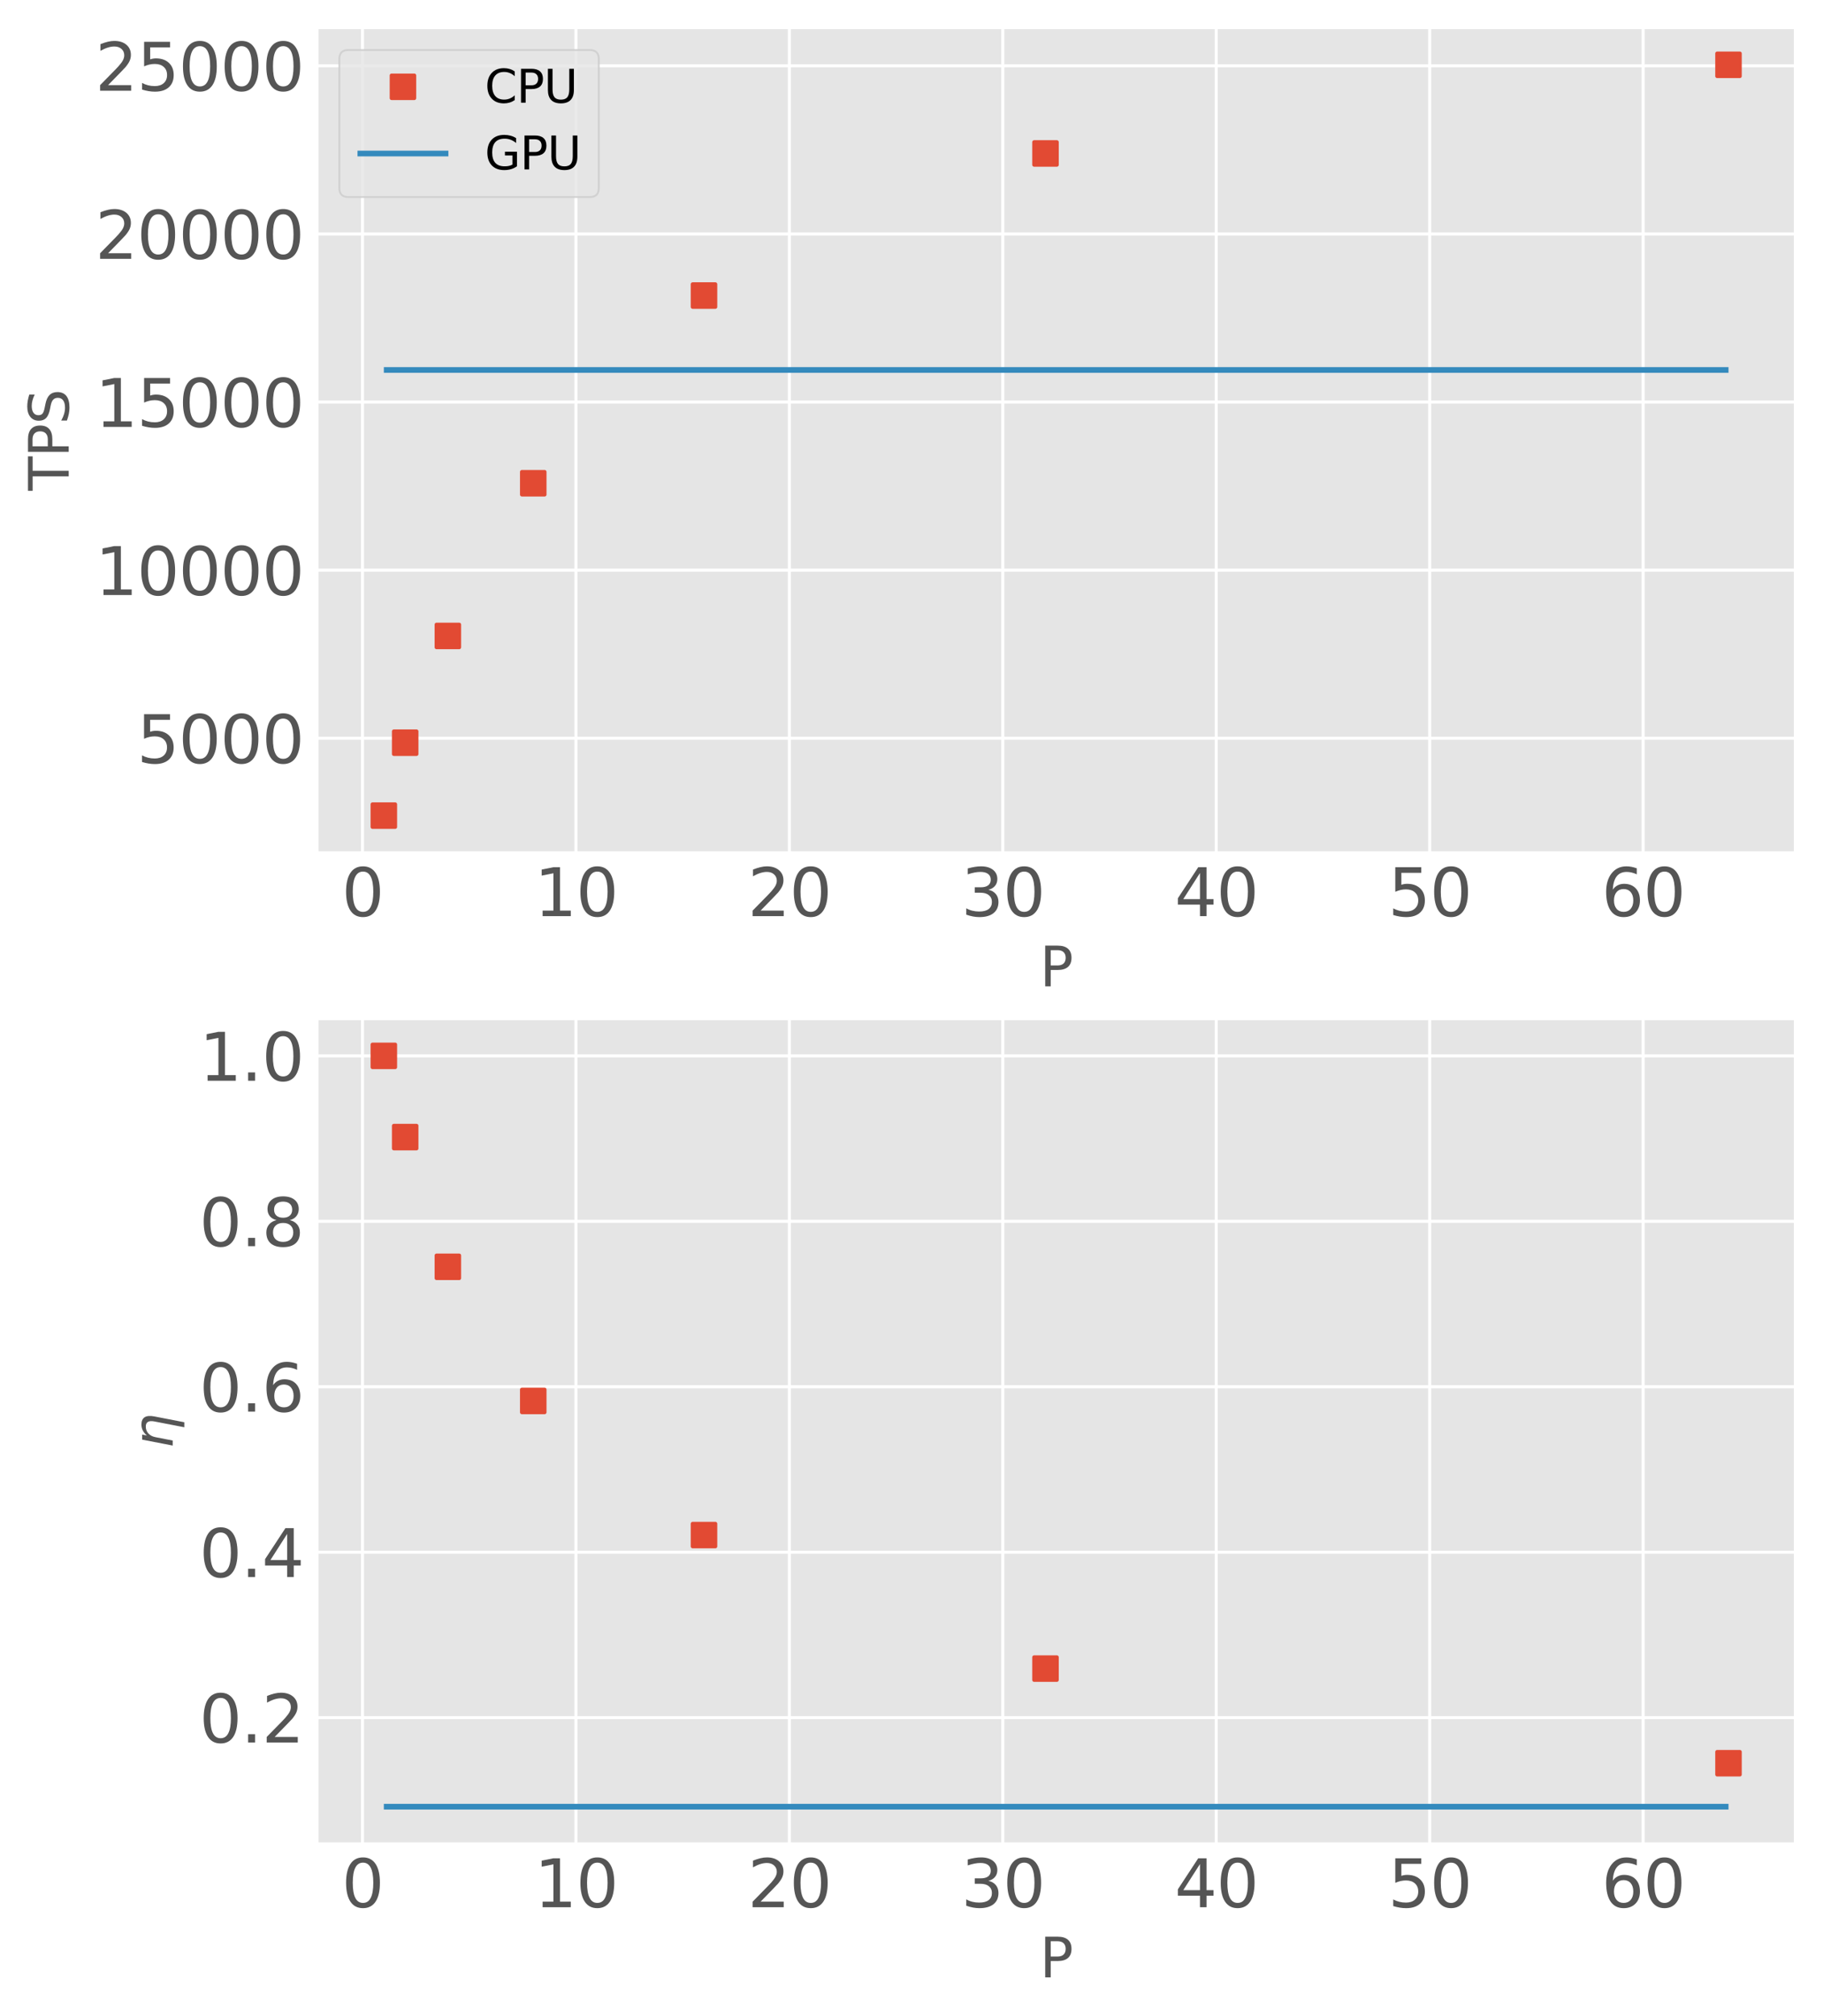 <?xml version="1.0" encoding="utf-8" standalone="no"?>
<!DOCTYPE svg PUBLIC "-//W3C//DTD SVG 1.1//EN"
  "http://www.w3.org/Graphics/SVG/1.1/DTD/svg11.dtd">
<svg xmlns:xlink="http://www.w3.org/1999/xlink" width="481.409pt" height="532.254pt" viewBox="0 0 481.409 532.254" xmlns="http://www.w3.org/2000/svg" version="1.1">
 <defs>
  <style type="text/css">*{stroke-linejoin: round; stroke-linecap: butt}</style>
 </defs>
 <g id="figure_1">
  <g id="patch_1">
   <path d="M 0 532.254 
L 481.409 532.254 
L 481.409 0 
L 0 0 
z
" style="fill: #ffffff"/>
  </g>
  <g id="axes_1">
   <g id="patch_2">
    <path d="M 83.609 225.243 
L 474.209 225.243 
L 474.209 7.2 
L 83.609 7.2 
z
" style="fill: #e5e5e5"/>
   </g>
   <g id="matplotlib.axis_1">
    <g id="xtick_1">
     <g id="line2d_1">
      <path d="M 95.727 225.243 
L 95.727 7.2 
" clip-path="url(#p05cb6766d3)" style="fill: none; stroke: #ffffff; stroke-width: 0.8; stroke-linecap: square"/>
     </g>
     <g id="line2d_2"/>
     <g id="text_1">
      <!-- 0 -->
      <g style="fill: #555555" transform="translate(90.229 241.873) scale(0.173 -0.173)">
       <defs>
        <path id="DejaVuSans-30" d="M 2034 4250 
Q 1547 4250 1301 3770 
Q 1056 3291 1056 2328 
Q 1056 1369 1301 889 
Q 1547 409 2034 409 
Q 2525 409 2770 889 
Q 3016 1369 3016 2328 
Q 3016 3291 2770 3770 
Q 2525 4250 2034 4250 
z
M 2034 4750 
Q 2819 4750 3233 4129 
Q 3647 3509 3647 2328 
Q 3647 1150 3233 529 
Q 2819 -91 2034 -91 
Q 1250 -91 836 529 
Q 422 1150 422 2328 
Q 422 3509 836 4129 
Q 1250 4750 2034 4750 
z
" transform="scale(0.016)"/>
       </defs>
       <use xlink:href="#DejaVuSans-30"/>
      </g>
     </g>
    </g>
    <g id="xtick_2">
     <g id="line2d_3">
      <path d="M 152.09 225.243 
L 152.09 7.2 
" clip-path="url(#p05cb6766d3)" style="fill: none; stroke: #ffffff; stroke-width: 0.8; stroke-linecap: square"/>
     </g>
     <g id="line2d_4"/>
     <g id="text_2">
      <!-- 10 -->
      <g style="fill: #555555" transform="translate(141.096 241.873) scale(0.173 -0.173)">
       <defs>
        <path id="DejaVuSans-31" d="M 794 531 
L 1825 531 
L 1825 4091 
L 703 3866 
L 703 4441 
L 1819 4666 
L 2450 4666 
L 2450 531 
L 3481 531 
L 3481 0 
L 794 0 
L 794 531 
z
" transform="scale(0.016)"/>
       </defs>
       <use xlink:href="#DejaVuSans-31"/>
       <use xlink:href="#DejaVuSans-30" x="63.623"/>
      </g>
     </g>
    </g>
    <g id="xtick_3">
     <g id="line2d_5">
      <path d="M 208.454 225.243 
L 208.454 7.2 
" clip-path="url(#p05cb6766d3)" style="fill: none; stroke: #ffffff; stroke-width: 0.8; stroke-linecap: square"/>
     </g>
     <g id="line2d_6"/>
     <g id="text_3">
      <!-- 20 -->
      <g style="fill: #555555" transform="translate(197.46 241.873) scale(0.173 -0.173)">
       <defs>
        <path id="DejaVuSans-32" d="M 1228 531 
L 3431 531 
L 3431 0 
L 469 0 
L 469 531 
Q 828 903 1448 1529 
Q 2069 2156 2228 2338 
Q 2531 2678 2651 2914 
Q 2772 3150 2772 3378 
Q 2772 3750 2511 3984 
Q 2250 4219 1831 4219 
Q 1534 4219 1204 4116 
Q 875 4013 500 3803 
L 500 4441 
Q 881 4594 1212 4672 
Q 1544 4750 1819 4750 
Q 2544 4750 2975 4387 
Q 3406 4025 3406 3419 
Q 3406 3131 3298 2873 
Q 3191 2616 2906 2266 
Q 2828 2175 2409 1742 
Q 1991 1309 1228 531 
z
" transform="scale(0.016)"/>
       </defs>
       <use xlink:href="#DejaVuSans-32"/>
       <use xlink:href="#DejaVuSans-30" x="63.623"/>
      </g>
     </g>
    </g>
    <g id="xtick_4">
     <g id="line2d_7">
      <path d="M 264.818 225.243 
L 264.818 7.2 
" clip-path="url(#p05cb6766d3)" style="fill: none; stroke: #ffffff; stroke-width: 0.8; stroke-linecap: square"/>
     </g>
     <g id="line2d_8"/>
     <g id="text_4">
      <!-- 30 -->
      <g style="fill: #555555" transform="translate(253.823 241.873) scale(0.173 -0.173)">
       <defs>
        <path id="DejaVuSans-33" d="M 2597 2516 
Q 3050 2419 3304 2112 
Q 3559 1806 3559 1356 
Q 3559 666 3084 287 
Q 2609 -91 1734 -91 
Q 1441 -91 1130 -33 
Q 819 25 488 141 
L 488 750 
Q 750 597 1062 519 
Q 1375 441 1716 441 
Q 2309 441 2620 675 
Q 2931 909 2931 1356 
Q 2931 1769 2642 2001 
Q 2353 2234 1838 2234 
L 1294 2234 
L 1294 2753 
L 1863 2753 
Q 2328 2753 2575 2939 
Q 2822 3125 2822 3475 
Q 2822 3834 2567 4026 
Q 2313 4219 1838 4219 
Q 1578 4219 1281 4162 
Q 984 4106 628 3988 
L 628 4550 
Q 988 4650 1302 4700 
Q 1616 4750 1894 4750 
Q 2613 4750 3031 4423 
Q 3450 4097 3450 3541 
Q 3450 3153 3228 2886 
Q 3006 2619 2597 2516 
z
" transform="scale(0.016)"/>
       </defs>
       <use xlink:href="#DejaVuSans-33"/>
       <use xlink:href="#DejaVuSans-30" x="63.623"/>
      </g>
     </g>
    </g>
    <g id="xtick_5">
     <g id="line2d_9">
      <path d="M 321.181 225.243 
L 321.181 7.2 
" clip-path="url(#p05cb6766d3)" style="fill: none; stroke: #ffffff; stroke-width: 0.8; stroke-linecap: square"/>
     </g>
     <g id="line2d_10"/>
     <g id="text_5">
      <!-- 40 -->
      <g style="fill: #555555" transform="translate(310.187 241.873) scale(0.173 -0.173)">
       <defs>
        <path id="DejaVuSans-34" d="M 2419 4116 
L 825 1625 
L 2419 1625 
L 2419 4116 
z
M 2253 4666 
L 3047 4666 
L 3047 1625 
L 3713 1625 
L 3713 1100 
L 3047 1100 
L 3047 0 
L 2419 0 
L 2419 1100 
L 313 1100 
L 313 1709 
L 2253 4666 
z
" transform="scale(0.016)"/>
       </defs>
       <use xlink:href="#DejaVuSans-34"/>
       <use xlink:href="#DejaVuSans-30" x="63.623"/>
      </g>
     </g>
    </g>
    <g id="xtick_6">
     <g id="line2d_11">
      <path d="M 377.545 225.243 
L 377.545 7.2 
" clip-path="url(#p05cb6766d3)" style="fill: none; stroke: #ffffff; stroke-width: 0.8; stroke-linecap: square"/>
     </g>
     <g id="line2d_12"/>
     <g id="text_6">
      <!-- 50 -->
      <g style="fill: #555555" transform="translate(366.55 241.873) scale(0.173 -0.173)">
       <defs>
        <path id="DejaVuSans-35" d="M 691 4666 
L 3169 4666 
L 3169 4134 
L 1269 4134 
L 1269 2991 
Q 1406 3038 1543 3061 
Q 1681 3084 1819 3084 
Q 2600 3084 3056 2656 
Q 3513 2228 3513 1497 
Q 3513 744 3044 326 
Q 2575 -91 1722 -91 
Q 1428 -91 1123 -41 
Q 819 9 494 109 
L 494 744 
Q 775 591 1075 516 
Q 1375 441 1709 441 
Q 2250 441 2565 725 
Q 2881 1009 2881 1497 
Q 2881 1984 2565 2268 
Q 2250 2553 1709 2553 
Q 1456 2553 1204 2497 
Q 953 2441 691 2322 
L 691 4666 
z
" transform="scale(0.016)"/>
       </defs>
       <use xlink:href="#DejaVuSans-35"/>
       <use xlink:href="#DejaVuSans-30" x="63.623"/>
      </g>
     </g>
    </g>
    <g id="xtick_7">
     <g id="line2d_13">
      <path d="M 433.909 225.243 
L 433.909 7.2 
" clip-path="url(#p05cb6766d3)" style="fill: none; stroke: #ffffff; stroke-width: 0.8; stroke-linecap: square"/>
     </g>
     <g id="line2d_14"/>
     <g id="text_7">
      <!-- 60 -->
      <g style="fill: #555555" transform="translate(422.914 241.873) scale(0.173 -0.173)">
       <defs>
        <path id="DejaVuSans-36" d="M 2113 2584 
Q 1688 2584 1439 2293 
Q 1191 2003 1191 1497 
Q 1191 994 1439 701 
Q 1688 409 2113 409 
Q 2538 409 2786 701 
Q 3034 994 3034 1497 
Q 3034 2003 2786 2293 
Q 2538 2584 2113 2584 
z
M 3366 4563 
L 3366 3988 
Q 3128 4100 2886 4159 
Q 2644 4219 2406 4219 
Q 1781 4219 1451 3797 
Q 1122 3375 1075 2522 
Q 1259 2794 1537 2939 
Q 1816 3084 2150 3084 
Q 2853 3084 3261 2657 
Q 3669 2231 3669 1497 
Q 3669 778 3244 343 
Q 2819 -91 2113 -91 
Q 1303 -91 875 529 
Q 447 1150 447 2328 
Q 447 3434 972 4092 
Q 1497 4750 2381 4750 
Q 2619 4750 2861 4703 
Q 3103 4656 3366 4563 
z
" transform="scale(0.016)"/>
       </defs>
       <use xlink:href="#DejaVuSans-36"/>
       <use xlink:href="#DejaVuSans-30" x="63.623"/>
      </g>
     </g>
    </g>
    <g id="text_8">
     <!-- P -->
     <g style="fill: #555555" transform="translate(274.567 260.408) scale(0.144 -0.144)">
      <defs>
       <path id="DejaVuSans-50" d="M 1259 4147 
L 1259 2394 
L 2053 2394 
Q 2494 2394 2734 2622 
Q 2975 2850 2975 3272 
Q 2975 3691 2734 3919 
Q 2494 4147 2053 4147 
L 1259 4147 
z
M 628 4666 
L 2053 4666 
Q 2838 4666 3239 4311 
Q 3641 3956 3641 3272 
Q 3641 2581 3239 2228 
Q 2838 1875 2053 1875 
L 1259 1875 
L 1259 0 
L 628 0 
L 628 4666 
z
" transform="scale(0.016)"/>
      </defs>
      <use xlink:href="#DejaVuSans-50"/>
     </g>
    </g>
   </g>
   <g id="matplotlib.axis_2">
    <g id="ytick_1">
     <g id="line2d_15">
      <path d="M 83.609 194.908 
L 474.209 194.908 
" clip-path="url(#p05cb6766d3)" style="fill: none; stroke: #ffffff; stroke-width: 0.8; stroke-linecap: square"/>
     </g>
     <g id="line2d_16"/>
     <g id="text_9">
      <!-- 5000 -->
      <g style="fill: #555555" transform="translate(36.131 201.473) scale(0.173 -0.173)">
       <use xlink:href="#DejaVuSans-35"/>
       <use xlink:href="#DejaVuSans-30" x="63.623"/>
       <use xlink:href="#DejaVuSans-30" x="127.246"/>
       <use xlink:href="#DejaVuSans-30" x="190.869"/>
      </g>
     </g>
    </g>
    <g id="ytick_2">
     <g id="line2d_17">
      <path d="M 83.609 150.527 
L 474.209 150.527 
" clip-path="url(#p05cb6766d3)" style="fill: none; stroke: #ffffff; stroke-width: 0.8; stroke-linecap: square"/>
     </g>
     <g id="line2d_18"/>
     <g id="text_10">
      <!-- 10000 -->
      <g style="fill: #555555" transform="translate(25.137 157.092) scale(0.173 -0.173)">
       <use xlink:href="#DejaVuSans-31"/>
       <use xlink:href="#DejaVuSans-30" x="63.623"/>
       <use xlink:href="#DejaVuSans-30" x="127.246"/>
       <use xlink:href="#DejaVuSans-30" x="190.869"/>
       <use xlink:href="#DejaVuSans-30" x="254.492"/>
      </g>
     </g>
    </g>
    <g id="ytick_3">
     <g id="line2d_19">
      <path d="M 83.609 106.147 
L 474.209 106.147 
" clip-path="url(#p05cb6766d3)" style="fill: none; stroke: #ffffff; stroke-width: 0.8; stroke-linecap: square"/>
     </g>
     <g id="line2d_20"/>
     <g id="text_11">
      <!-- 15000 -->
      <g style="fill: #555555" transform="translate(25.137 112.712) scale(0.173 -0.173)">
       <use xlink:href="#DejaVuSans-31"/>
       <use xlink:href="#DejaVuSans-35" x="63.623"/>
       <use xlink:href="#DejaVuSans-30" x="127.246"/>
       <use xlink:href="#DejaVuSans-30" x="190.869"/>
       <use xlink:href="#DejaVuSans-30" x="254.492"/>
      </g>
     </g>
    </g>
    <g id="ytick_4">
     <g id="line2d_21">
      <path d="M 83.609 61.767 
L 474.209 61.767 
" clip-path="url(#p05cb6766d3)" style="fill: none; stroke: #ffffff; stroke-width: 0.8; stroke-linecap: square"/>
     </g>
     <g id="line2d_22"/>
     <g id="text_12">
      <!-- 20000 -->
      <g style="fill: #555555" transform="translate(25.137 68.332) scale(0.173 -0.173)">
       <use xlink:href="#DejaVuSans-32"/>
       <use xlink:href="#DejaVuSans-30" x="63.623"/>
       <use xlink:href="#DejaVuSans-30" x="127.246"/>
       <use xlink:href="#DejaVuSans-30" x="190.869"/>
       <use xlink:href="#DejaVuSans-30" x="254.492"/>
      </g>
     </g>
    </g>
    <g id="ytick_5">
     <g id="line2d_23">
      <path d="M 83.609 17.386 
L 474.209 17.386 
" clip-path="url(#p05cb6766d3)" style="fill: none; stroke: #ffffff; stroke-width: 0.8; stroke-linecap: square"/>
     </g>
     <g id="line2d_24"/>
     <g id="text_13">
      <!-- 25000 -->
      <g style="fill: #555555" transform="translate(25.137 23.951) scale(0.173 -0.173)">
       <use xlink:href="#DejaVuSans-32"/>
       <use xlink:href="#DejaVuSans-35" x="63.623"/>
       <use xlink:href="#DejaVuSans-30" x="127.246"/>
       <use xlink:href="#DejaVuSans-30" x="190.869"/>
       <use xlink:href="#DejaVuSans-30" x="254.492"/>
      </g>
     </g>
    </g>
    <g id="text_14">
     <!-- TPS -->
     <g style="fill: #555555" transform="translate(18.142 129.531) rotate(-90) scale(0.144 -0.144)">
      <defs>
       <path id="DejaVuSans-54" d="M -19 4666 
L 3928 4666 
L 3928 4134 
L 2272 4134 
L 2272 0 
L 1638 0 
L 1638 4134 
L -19 4134 
L -19 4666 
z
" transform="scale(0.016)"/>
       <path id="DejaVuSans-53" d="M 3425 4513 
L 3425 3897 
Q 3066 4069 2747 4153 
Q 2428 4238 2131 4238 
Q 1616 4238 1336 4038 
Q 1056 3838 1056 3469 
Q 1056 3159 1242 3001 
Q 1428 2844 1947 2747 
L 2328 2669 
Q 3034 2534 3370 2195 
Q 3706 1856 3706 1288 
Q 3706 609 3251 259 
Q 2797 -91 1919 -91 
Q 1588 -91 1214 -16 
Q 841 59 441 206 
L 441 856 
Q 825 641 1194 531 
Q 1563 422 1919 422 
Q 2459 422 2753 634 
Q 3047 847 3047 1241 
Q 3047 1584 2836 1778 
Q 2625 1972 2144 2069 
L 1759 2144 
Q 1053 2284 737 2584 
Q 422 2884 422 3419 
Q 422 4038 858 4394 
Q 1294 4750 2059 4750 
Q 2388 4750 2728 4690 
Q 3069 4631 3425 4513 
z
" transform="scale(0.016)"/>
      </defs>
      <use xlink:href="#DejaVuSans-54"/>
      <use xlink:href="#DejaVuSans-50" x="61.084"/>
      <use xlink:href="#DejaVuSans-53" x="121.387"/>
     </g>
    </g>
   </g>
   <g id="line2d_25">
    <defs>
     <path id="md761fdb23f" d="M -3 3 
L 3 3 
L 3 -3 
L -3 -3 
z
" style="stroke: #e24a33; stroke-linejoin: miter"/>
    </defs>
    <g clip-path="url(#p05cb6766d3)">
     <use xlink:href="#md761fdb23f" x="101.363" y="215.332" style="fill: #e24a33; stroke: #e24a33; stroke-linejoin: miter"/>
     <use xlink:href="#md761fdb23f" x="106.999" y="196.079" style="fill: #e24a33; stroke: #e24a33; stroke-linejoin: miter"/>
     <use xlink:href="#md761fdb23f" x="118.272" y="167.898" style="fill: #e24a33; stroke: #e24a33; stroke-linejoin: miter"/>
     <use xlink:href="#md761fdb23f" x="140.818" y="127.583" style="fill: #e24a33; stroke: #e24a33; stroke-linejoin: miter"/>
     <use xlink:href="#md761fdb23f" x="185.909" y="78.028" style="fill: #e24a33; stroke: #e24a33; stroke-linejoin: miter"/>
     <use xlink:href="#md761fdb23f" x="276.09" y="40.517" style="fill: #e24a33; stroke: #e24a33; stroke-linejoin: miter"/>
     <use xlink:href="#md761fdb23f" x="456.454" y="17.111" style="fill: #e24a33; stroke: #e24a33; stroke-linejoin: miter"/>
    </g>
   </g>
   <g id="LineCollection_1">
    <path d="M 101.363 97.67 
L 456.454 97.67 
" clip-path="url(#p05cb6766d3)" style="fill: none; stroke: #348abd; stroke-width: 1.5"/>
   </g>
   <g id="patch_3">
    <path d="M 83.609 225.243 
L 83.609 7.2 
" style="fill: none; stroke: #ffffff; stroke-linejoin: miter; stroke-linecap: square"/>
   </g>
   <g id="patch_4">
    <path d="M 474.209 225.243 
L 474.209 7.2 
" style="fill: none; stroke: #ffffff; stroke-linejoin: miter; stroke-linecap: square"/>
   </g>
   <g id="patch_5">
    <path d="M 83.609 225.243 
L 474.209 225.243 
" style="fill: none; stroke: #ffffff; stroke-linejoin: miter; stroke-linecap: square"/>
   </g>
   <g id="patch_6">
    <path d="M 83.609 7.2 
L 474.209 7.2 
" style="fill: none; stroke: #ffffff; stroke-linejoin: miter; stroke-linecap: square"/>
   </g>
   <g id="legend_1">
    <g id="patch_7">
     <path d="M 92.008 52.028 
L 155.725 52.028 
Q 158.125 52.028 158.125 49.627 
L 158.125 15.6 
Q 158.125 13.2 155.725 13.2 
L 92.008 13.2 
Q 89.609 13.2 89.609 15.6 
L 89.609 49.627 
Q 89.609 52.028 92.008 52.028 
z
" style="fill: #e5e5e5; opacity: 0.8; stroke: #cccccc; stroke-width: 0.5; stroke-linejoin: miter"/>
    </g>
    <g id="line2d_26">
     <g>
      <use xlink:href="#md761fdb23f" x="106.409" y="22.918" style="fill: #e24a33; stroke: #e24a33; stroke-linejoin: miter"/>
     </g>
    </g>
    <g id="text_15">
     <!-- CPU -->
     <g transform="translate(128.008 27.118) scale(0.12 -0.12)">
      <defs>
       <path id="DejaVuSans-43" d="M 4122 4306 
L 4122 3641 
Q 3803 3938 3442 4084 
Q 3081 4231 2675 4231 
Q 1875 4231 1450 3742 
Q 1025 3253 1025 2328 
Q 1025 1406 1450 917 
Q 1875 428 2675 428 
Q 3081 428 3442 575 
Q 3803 722 4122 1019 
L 4122 359 
Q 3791 134 3420 21 
Q 3050 -91 2638 -91 
Q 1578 -91 968 557 
Q 359 1206 359 2328 
Q 359 3453 968 4101 
Q 1578 4750 2638 4750 
Q 3056 4750 3426 4639 
Q 3797 4528 4122 4306 
z
" transform="scale(0.016)"/>
       <path id="DejaVuSans-55" d="M 556 4666 
L 1191 4666 
L 1191 1831 
Q 1191 1081 1462 751 
Q 1734 422 2344 422 
Q 2950 422 3222 751 
Q 3494 1081 3494 1831 
L 3494 4666 
L 4128 4666 
L 4128 1753 
Q 4128 841 3676 375 
Q 3225 -91 2344 -91 
Q 1459 -91 1007 375 
Q 556 841 556 1753 
L 556 4666 
z
" transform="scale(0.016)"/>
      </defs>
      <use xlink:href="#DejaVuSans-43"/>
      <use xlink:href="#DejaVuSans-50" x="69.824"/>
      <use xlink:href="#DejaVuSans-55" x="130.127"/>
     </g>
    </g>
    <g id="line2d_27">
     <path d="M 94.409 40.532 
L 118.409 40.532 
" style="fill: none; stroke: #348abd; stroke-width: 1.5"/>
    </g>
    <g id="text_16">
     <!-- GPU -->
     <g transform="translate(128.008 44.732) scale(0.12 -0.12)">
      <defs>
       <path id="DejaVuSans-47" d="M 3809 666 
L 3809 1919 
L 2778 1919 
L 2778 2438 
L 4434 2438 
L 4434 434 
Q 4069 175 3628 42 
Q 3188 -91 2688 -91 
Q 1594 -91 976 548 
Q 359 1188 359 2328 
Q 359 3472 976 4111 
Q 1594 4750 2688 4750 
Q 3144 4750 3555 4637 
Q 3966 4525 4313 4306 
L 4313 3634 
Q 3963 3931 3569 4081 
Q 3175 4231 2741 4231 
Q 1884 4231 1454 3753 
Q 1025 3275 1025 2328 
Q 1025 1384 1454 906 
Q 1884 428 2741 428 
Q 3075 428 3337 486 
Q 3600 544 3809 666 
z
" transform="scale(0.016)"/>
      </defs>
      <use xlink:href="#DejaVuSans-47"/>
      <use xlink:href="#DejaVuSans-50" x="77.49"/>
      <use xlink:href="#DejaVuSans-55" x="137.793"/>
     </g>
    </g>
   </g>
  </g>
  <g id="axes_2">
   <g id="patch_8">
    <path d="M 83.609 486.894 
L 474.209 486.894 
L 474.209 268.851 
L 83.609 268.851 
z
" style="fill: #e5e5e5"/>
   </g>
   <g id="matplotlib.axis_3">
    <g id="xtick_8">
     <g id="line2d_28">
      <path d="M 95.727 486.894 
L 95.727 268.851 
" clip-path="url(#p5fd8798781)" style="fill: none; stroke: #ffffff; stroke-width: 0.8; stroke-linecap: square"/>
     </g>
     <g id="line2d_29"/>
     <g id="text_17">
      <!-- 0 -->
      <g style="fill: #555555" transform="translate(90.229 503.524) scale(0.173 -0.173)">
       <use xlink:href="#DejaVuSans-30"/>
      </g>
     </g>
    </g>
    <g id="xtick_9">
     <g id="line2d_30">
      <path d="M 152.09 486.894 
L 152.09 268.851 
" clip-path="url(#p5fd8798781)" style="fill: none; stroke: #ffffff; stroke-width: 0.8; stroke-linecap: square"/>
     </g>
     <g id="line2d_31"/>
     <g id="text_18">
      <!-- 10 -->
      <g style="fill: #555555" transform="translate(141.096 503.524) scale(0.173 -0.173)">
       <use xlink:href="#DejaVuSans-31"/>
       <use xlink:href="#DejaVuSans-30" x="63.623"/>
      </g>
     </g>
    </g>
    <g id="xtick_10">
     <g id="line2d_32">
      <path d="M 208.454 486.894 
L 208.454 268.851 
" clip-path="url(#p5fd8798781)" style="fill: none; stroke: #ffffff; stroke-width: 0.8; stroke-linecap: square"/>
     </g>
     <g id="line2d_33"/>
     <g id="text_19">
      <!-- 20 -->
      <g style="fill: #555555" transform="translate(197.46 503.524) scale(0.173 -0.173)">
       <use xlink:href="#DejaVuSans-32"/>
       <use xlink:href="#DejaVuSans-30" x="63.623"/>
      </g>
     </g>
    </g>
    <g id="xtick_11">
     <g id="line2d_34">
      <path d="M 264.818 486.894 
L 264.818 268.851 
" clip-path="url(#p5fd8798781)" style="fill: none; stroke: #ffffff; stroke-width: 0.8; stroke-linecap: square"/>
     </g>
     <g id="line2d_35"/>
     <g id="text_20">
      <!-- 30 -->
      <g style="fill: #555555" transform="translate(253.823 503.524) scale(0.173 -0.173)">
       <use xlink:href="#DejaVuSans-33"/>
       <use xlink:href="#DejaVuSans-30" x="63.623"/>
      </g>
     </g>
    </g>
    <g id="xtick_12">
     <g id="line2d_36">
      <path d="M 321.181 486.894 
L 321.181 268.851 
" clip-path="url(#p5fd8798781)" style="fill: none; stroke: #ffffff; stroke-width: 0.8; stroke-linecap: square"/>
     </g>
     <g id="line2d_37"/>
     <g id="text_21">
      <!-- 40 -->
      <g style="fill: #555555" transform="translate(310.187 503.524) scale(0.173 -0.173)">
       <use xlink:href="#DejaVuSans-34"/>
       <use xlink:href="#DejaVuSans-30" x="63.623"/>
      </g>
     </g>
    </g>
    <g id="xtick_13">
     <g id="line2d_38">
      <path d="M 377.545 486.894 
L 377.545 268.851 
" clip-path="url(#p5fd8798781)" style="fill: none; stroke: #ffffff; stroke-width: 0.8; stroke-linecap: square"/>
     </g>
     <g id="line2d_39"/>
     <g id="text_22">
      <!-- 50 -->
      <g style="fill: #555555" transform="translate(366.55 503.524) scale(0.173 -0.173)">
       <use xlink:href="#DejaVuSans-35"/>
       <use xlink:href="#DejaVuSans-30" x="63.623"/>
      </g>
     </g>
    </g>
    <g id="xtick_14">
     <g id="line2d_40">
      <path d="M 433.909 486.894 
L 433.909 268.851 
" clip-path="url(#p5fd8798781)" style="fill: none; stroke: #ffffff; stroke-width: 0.8; stroke-linecap: square"/>
     </g>
     <g id="line2d_41"/>
     <g id="text_23">
      <!-- 60 -->
      <g style="fill: #555555" transform="translate(422.914 503.524) scale(0.173 -0.173)">
       <use xlink:href="#DejaVuSans-36"/>
       <use xlink:href="#DejaVuSans-30" x="63.623"/>
      </g>
     </g>
    </g>
    <g id="text_24">
     <!-- P -->
     <g style="fill: #555555" transform="translate(274.567 522.059) scale(0.144 -0.144)">
      <use xlink:href="#DejaVuSans-50"/>
     </g>
    </g>
   </g>
   <g id="matplotlib.axis_4">
    <g id="ytick_6">
     <g id="line2d_42">
      <path d="M 83.609 453.476 
L 474.209 453.476 
" clip-path="url(#p5fd8798781)" style="fill: none; stroke: #ffffff; stroke-width: 0.8; stroke-linecap: square"/>
     </g>
     <g id="line2d_43"/>
     <g id="text_25">
      <!-- 0.2 -->
      <g style="fill: #555555" transform="translate(52.628 460.041) scale(0.173 -0.173)">
       <defs>
        <path id="DejaVuSans-2e" d="M 684 794 
L 1344 794 
L 1344 0 
L 684 0 
L 684 794 
z
" transform="scale(0.016)"/>
       </defs>
       <use xlink:href="#DejaVuSans-30"/>
       <use xlink:href="#DejaVuSans-2e" x="63.623"/>
       <use xlink:href="#DejaVuSans-32" x="95.41"/>
      </g>
     </g>
    </g>
    <g id="ytick_7">
     <g id="line2d_44">
      <path d="M 83.609 409.798 
L 474.209 409.798 
" clip-path="url(#p5fd8798781)" style="fill: none; stroke: #ffffff; stroke-width: 0.8; stroke-linecap: square"/>
     </g>
     <g id="line2d_45"/>
     <g id="text_26">
      <!-- 0.4 -->
      <g style="fill: #555555" transform="translate(52.628 416.363) scale(0.173 -0.173)">
       <use xlink:href="#DejaVuSans-30"/>
       <use xlink:href="#DejaVuSans-2e" x="63.623"/>
       <use xlink:href="#DejaVuSans-34" x="95.41"/>
      </g>
     </g>
    </g>
    <g id="ytick_8">
     <g id="line2d_46">
      <path d="M 83.609 366.119 
L 474.209 366.119 
" clip-path="url(#p5fd8798781)" style="fill: none; stroke: #ffffff; stroke-width: 0.8; stroke-linecap: square"/>
     </g>
     <g id="line2d_47"/>
     <g id="text_27">
      <!-- 0.6 -->
      <g style="fill: #555555" transform="translate(52.628 372.684) scale(0.173 -0.173)">
       <use xlink:href="#DejaVuSans-30"/>
       <use xlink:href="#DejaVuSans-2e" x="63.623"/>
       <use xlink:href="#DejaVuSans-36" x="95.41"/>
      </g>
     </g>
    </g>
    <g id="ytick_9">
     <g id="line2d_48">
      <path d="M 83.609 322.441 
L 474.209 322.441 
" clip-path="url(#p5fd8798781)" style="fill: none; stroke: #ffffff; stroke-width: 0.8; stroke-linecap: square"/>
     </g>
     <g id="line2d_49"/>
     <g id="text_28">
      <!-- 0.8 -->
      <g style="fill: #555555" transform="translate(52.628 329.006) scale(0.173 -0.173)">
       <defs>
        <path id="DejaVuSans-38" d="M 2034 2216 
Q 1584 2216 1326 1975 
Q 1069 1734 1069 1313 
Q 1069 891 1326 650 
Q 1584 409 2034 409 
Q 2484 409 2743 651 
Q 3003 894 3003 1313 
Q 3003 1734 2745 1975 
Q 2488 2216 2034 2216 
z
M 1403 2484 
Q 997 2584 770 2862 
Q 544 3141 544 3541 
Q 544 4100 942 4425 
Q 1341 4750 2034 4750 
Q 2731 4750 3128 4425 
Q 3525 4100 3525 3541 
Q 3525 3141 3298 2862 
Q 3072 2584 2669 2484 
Q 3125 2378 3379 2068 
Q 3634 1759 3634 1313 
Q 3634 634 3220 271 
Q 2806 -91 2034 -91 
Q 1263 -91 848 271 
Q 434 634 434 1313 
Q 434 1759 690 2068 
Q 947 2378 1403 2484 
z
M 1172 3481 
Q 1172 3119 1398 2916 
Q 1625 2713 2034 2713 
Q 2441 2713 2670 2916 
Q 2900 3119 2900 3481 
Q 2900 3844 2670 4047 
Q 2441 4250 2034 4250 
Q 1625 4250 1398 4047 
Q 1172 3844 1172 3481 
z
" transform="scale(0.016)"/>
       </defs>
       <use xlink:href="#DejaVuSans-30"/>
       <use xlink:href="#DejaVuSans-2e" x="63.623"/>
       <use xlink:href="#DejaVuSans-38" x="95.41"/>
      </g>
     </g>
    </g>
    <g id="ytick_10">
     <g id="line2d_50">
      <path d="M 83.609 278.762 
L 474.209 278.762 
" clip-path="url(#p5fd8798781)" style="fill: none; stroke: #ffffff; stroke-width: 0.8; stroke-linecap: square"/>
     </g>
     <g id="line2d_51"/>
     <g id="text_29">
      <!-- 1.0 -->
      <g style="fill: #555555" transform="translate(52.628 285.327) scale(0.173 -0.173)">
       <use xlink:href="#DejaVuSans-31"/>
       <use xlink:href="#DejaVuSans-2e" x="63.623"/>
       <use xlink:href="#DejaVuSans-30" x="95.41"/>
      </g>
     </g>
    </g>
    <g id="text_30">
     <!-- $\eta$ -->
     <g style="fill: #555555" transform="translate(45.604 382.48) rotate(-90) scale(0.144 -0.144)">
      <defs>
       <path id="DejaVuSans-Oblique-3b7" d="M 3703 2113 
L 3034 -1331 
L 2459 -1331 
L 3125 2094 
Q 3222 2591 3075 2838 
Q 2931 3084 2544 3084 
Q 2078 3084 1750 2788 
Q 1425 2491 1325 1978 
L 941 0 
L 363 0 
L 1044 3500 
L 1622 3500 
L 1516 2956 
Q 1781 3272 2094 3428 
Q 2403 3584 2769 3584 
Q 3372 3584 3609 3213 
Q 3844 2838 3703 2113 
z
" transform="scale(0.016)"/>
      </defs>
      <use xlink:href="#DejaVuSans-Oblique-3b7"/>
     </g>
    </g>
   </g>
   <g id="line2d_52">
    <g clip-path="url(#p5fd8798781)">
     <use xlink:href="#md761fdb23f" x="101.363" y="278.762" style="fill: #e24a33; stroke: #e24a33; stroke-linejoin: miter"/>
     <use xlink:href="#md761fdb23f" x="106.999" y="300.205" style="fill: #e24a33; stroke: #e24a33; stroke-linejoin: miter"/>
     <use xlink:href="#md761fdb23f" x="118.272" y="334.453" style="fill: #e24a33; stroke: #e24a33; stroke-linejoin: miter"/>
     <use xlink:href="#md761fdb23f" x="140.818" y="369.863" style="fill: #e24a33; stroke: #e24a33; stroke-linejoin: miter"/>
     <use xlink:href="#md761fdb23f" x="185.909" y="405.274" style="fill: #e24a33; stroke: #e24a33; stroke-linejoin: miter"/>
     <use xlink:href="#md761fdb23f" x="276.09" y="440.529" style="fill: #e24a33; stroke: #e24a33; stroke-linejoin: miter"/>
     <use xlink:href="#md761fdb23f" x="456.454" y="465.508" style="fill: #e24a33; stroke: #e24a33; stroke-linejoin: miter"/>
    </g>
   </g>
   <g id="LineCollection_2">
    <path d="M 101.363 476.983 
L 456.454 476.983 
" clip-path="url(#p5fd8798781)" style="fill: none; stroke: #348abd; stroke-width: 1.5"/>
   </g>
   <g id="patch_9">
    <path d="M 83.609 486.894 
L 83.609 268.851 
" style="fill: none; stroke: #ffffff; stroke-linejoin: miter; stroke-linecap: square"/>
   </g>
   <g id="patch_10">
    <path d="M 474.209 486.894 
L 474.209 268.851 
" style="fill: none; stroke: #ffffff; stroke-linejoin: miter; stroke-linecap: square"/>
   </g>
   <g id="patch_11">
    <path d="M 83.609 486.894 
L 474.209 486.894 
" style="fill: none; stroke: #ffffff; stroke-linejoin: miter; stroke-linecap: square"/>
   </g>
   <g id="patch_12">
    <path d="M 83.609 268.851 
L 474.209 268.851 
" style="fill: none; stroke: #ffffff; stroke-linejoin: miter; stroke-linecap: square"/>
   </g>
  </g>
 </g>
 <defs>
  <clipPath id="p05cb6766d3">
   <rect x="83.609" y="7.2" width="390.6" height="218.043"/>
  </clipPath>
  <clipPath id="p5fd8798781">
   <rect x="83.609" y="268.851" width="390.6" height="218.043"/>
  </clipPath>
 </defs>
</svg>
